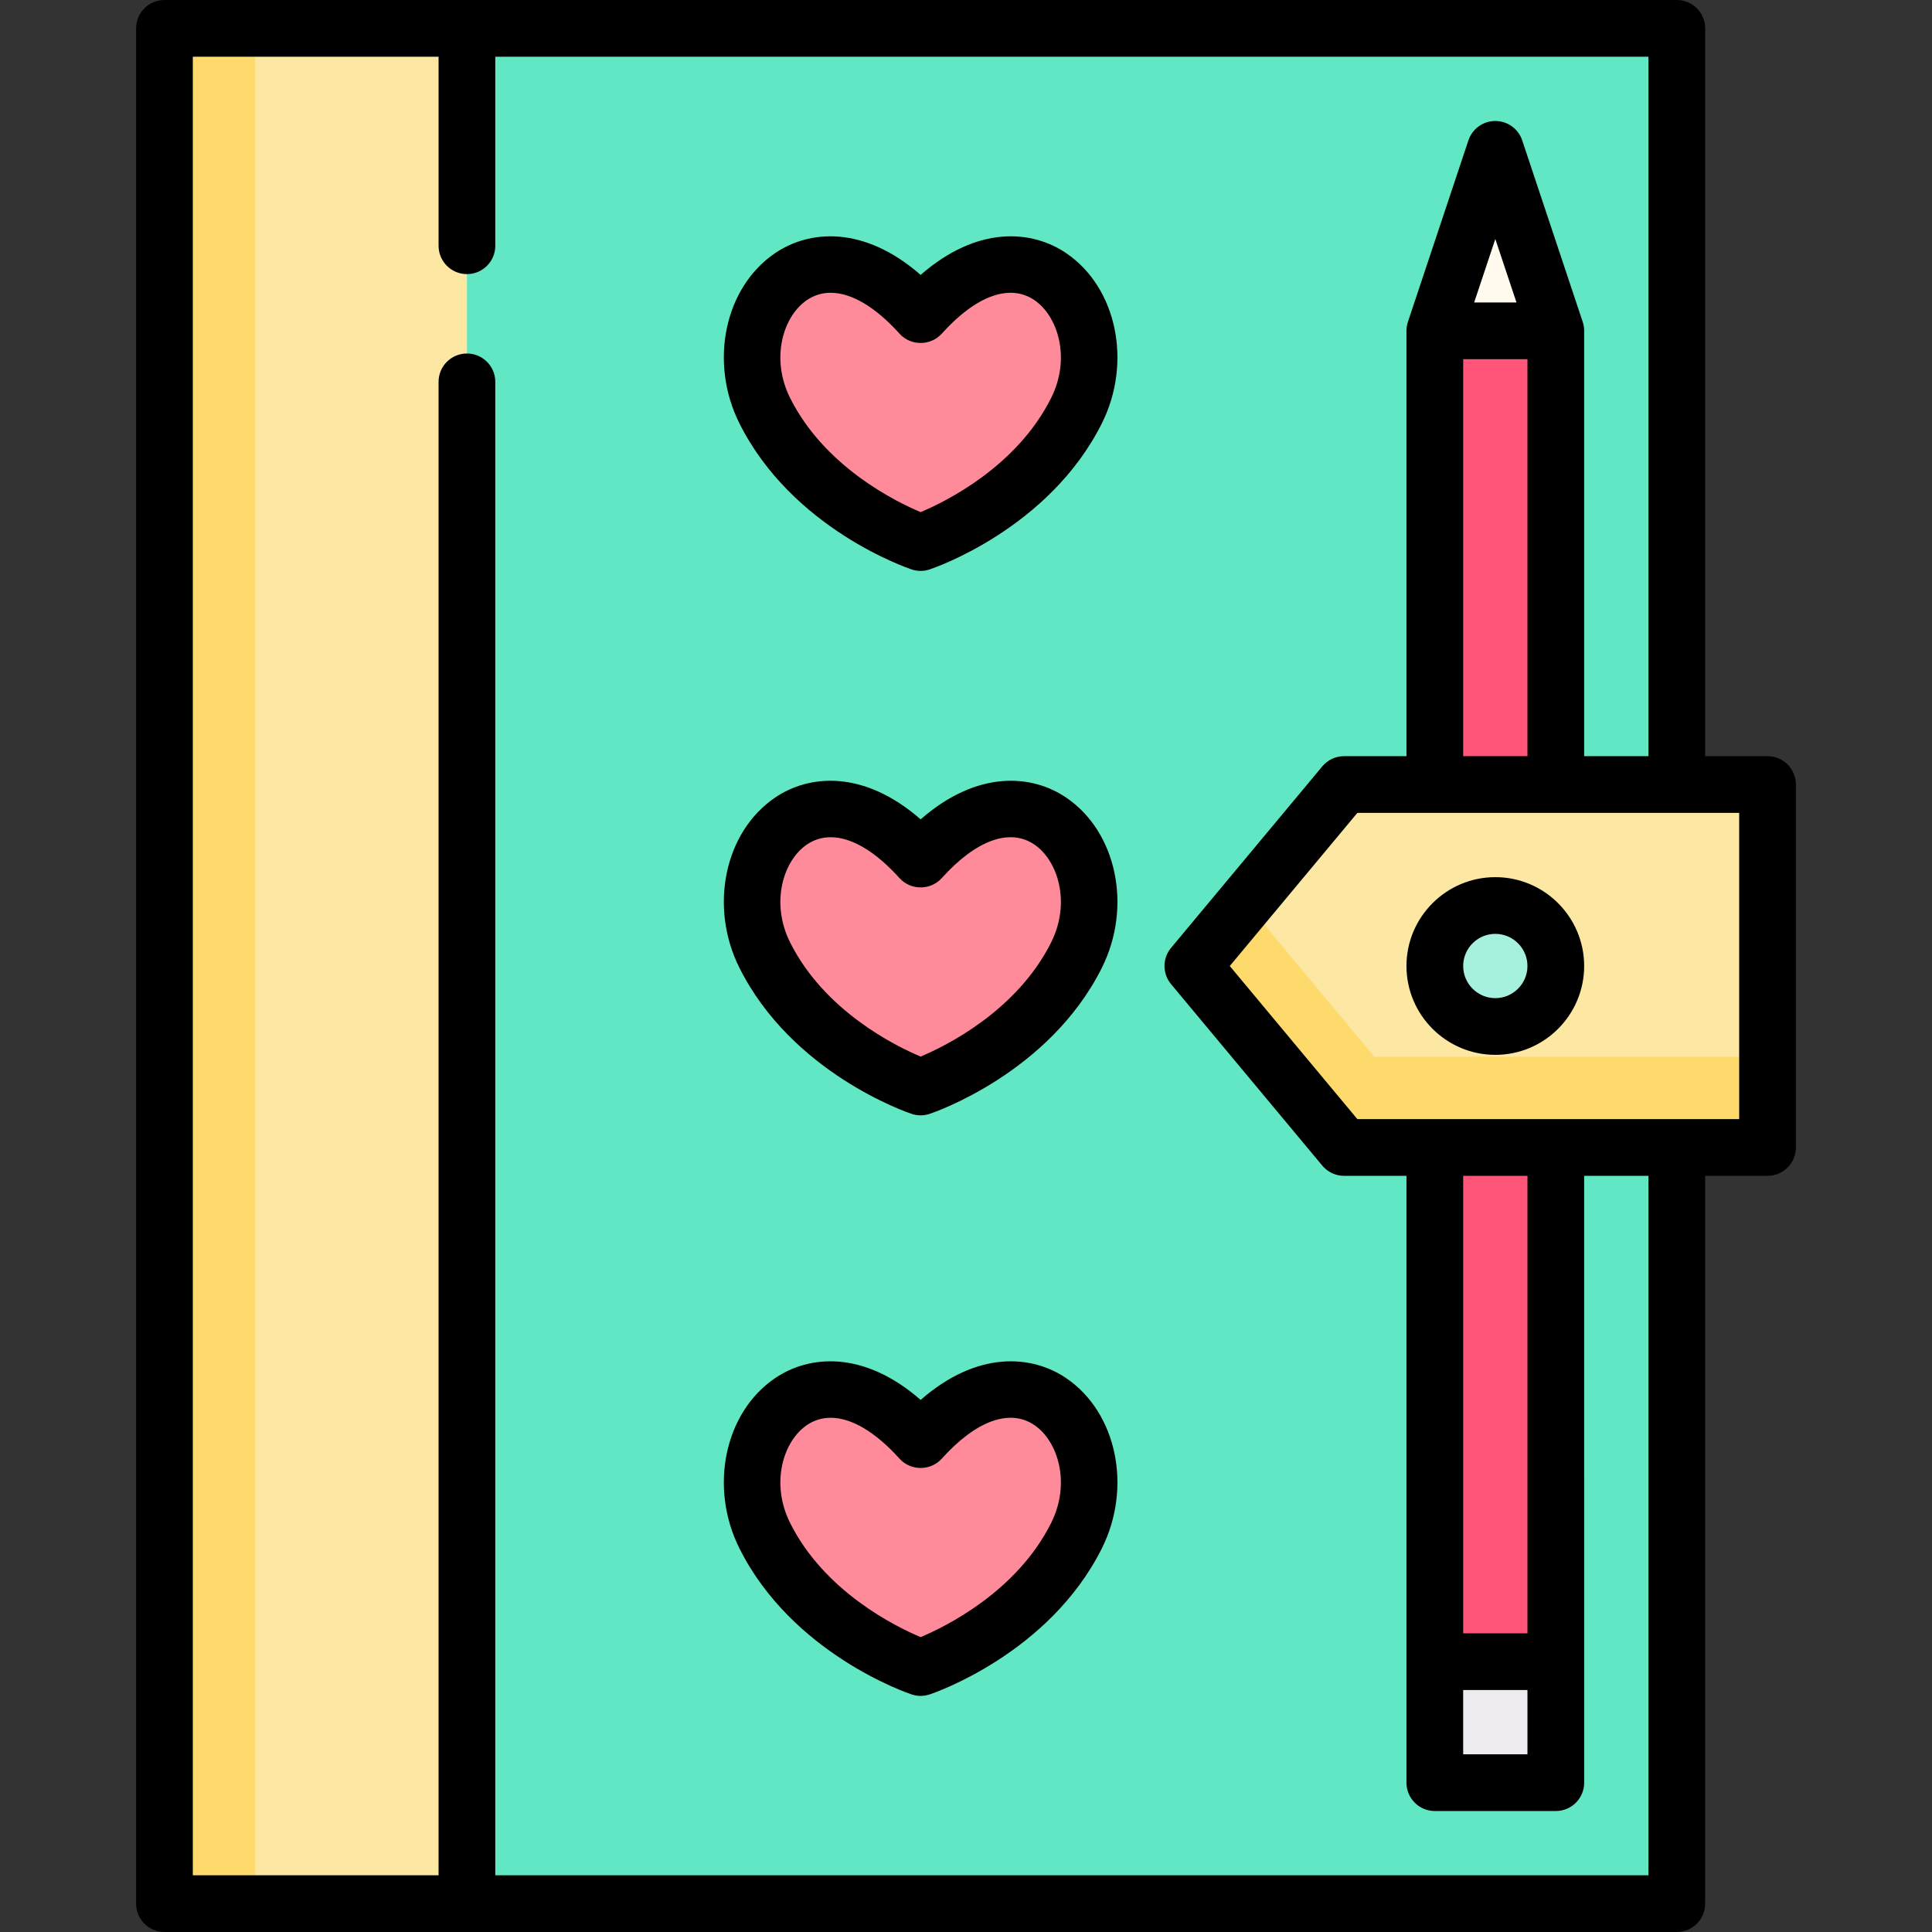 <?xml version="1.0" encoding="iso-8859-1"?>
<!-- Generator: Adobe Illustrator 19.0.0, SVG Export Plug-In . SVG Version: 6.00 Build 0)  -->
<svg version="1.1" id="Capa_1" xmlns="http://www.w3.org/2000/svg" xmlns:xlink="http://www.w3.org/1999/xlink" x="0px" y="0px"
	 viewBox="0 0 512 512" style="enable-background:new 0 0 512 512;" xml:space="preserve">
<rect x="0" y="0" width="512" height="512" fill="#333333" stroke="none"/>
<rect x="43.585" y="7.515" style="fill:#61E7C4;" width="400.783" height="496.971"/>
<rect x="380.243" y="87.671" style="fill:#FE5578;" width="32.063" height="352.689"/>
<polygon style="fill:#FFFAED;" points="396.274,39.577 412.305,87.671 380.243,87.671 "/>
<rect x="380.243" y="440.36" style="fill:#EFECF1;" width="32.063" height="32.063"/>
<polygon style="fill:#FDE8A3;" points="468.415,304.094 356.196,304.094 316.117,256 356.196,207.906 468.415,207.906 "/>
<polygon style="fill:#FDDA6B;" points="364.211,280.047 330.145,239.167 316.117,256 356.196,304.094 468.415,304.094 
	468.415,280.047 "/>
<rect x="43.585" y="7.515" style="fill:#FDE8A3;" width="80.157" height="496.971"/>
<rect x="43.585" y="7.515" style="fill:#FDDA6B;" width="24.047" height="496.971"/>
<g>
	<path style="fill:#FF8A99;" d="M243.977,83.411c-28.597-31.774-54.016,0-41.306,25.419s41.306,34.951,41.306,34.951
		s28.597-9.533,41.306-34.951C297.992,83.411,272.573,51.637,243.977,83.411z"/>
	<path style="fill:#FF8A99;" d="M243.977,381.545c-28.597-31.774-54.016,0-41.306,25.419c12.71,25.419,41.306,34.951,41.306,34.951
		s28.597-9.533,41.306-34.951C297.992,381.545,272.573,349.771,243.977,381.545z"/>
	<path style="fill:#FF8A99;" d="M243.977,227.693c-28.597-31.774-54.016,0-41.306,25.419c12.709,25.419,41.306,34.951,41.306,34.951
		s28.597-9.533,41.306-34.951C297.992,227.693,272.573,195.919,243.977,227.693z"/>
</g>
<circle style="fill:#A5F1DD;" cx="396.274" cy="256" r="16.031"/>
<path d="M468.415,200.391h-16.532V7.515c0-4.15-3.364-7.515-7.515-7.515H43.585c-4.151,0-7.515,3.365-7.515,7.515v496.971
	c0,4.15,3.364,7.515,7.515,7.515h400.783c4.151,0,7.515-3.365,7.515-7.515V311.609h16.532c4.151,0,7.515-3.365,7.515-7.515v-96.188
	C475.93,203.756,472.566,200.391,468.415,200.391z M436.853,496.971H131.256V101.198c0-4.15-3.364-7.515-7.515-7.515
	c-4.151,0-7.515,3.365-7.515,7.515v395.773H51.1V15.029h65.127v50.098c0,4.15,3.364,7.515,7.515,7.515
	c4.151,0,7.515-3.365,7.515-7.515V15.029h305.597v185.362H419.82V87.671c0-0.802-0.132-1.616-0.386-2.377l-16.031-48.094
	c-1.022-3.068-3.894-5.138-7.129-5.138s-6.107,2.07-7.129,5.138l-16.031,48.094c-0.254,0.759-0.386,1.575-0.386,2.377v112.72
	h-16.532c-2.23,0-4.345,0.991-5.773,2.704l-40.078,48.094c-2.322,2.786-2.322,6.834,0,9.622l40.078,48.094
	c1.428,1.713,3.543,2.704,5.773,2.704h16.532v160.814c0,4.15,3.364,7.515,7.515,7.515h32.063c4.151,0,7.515-3.365,7.515-7.515
	V311.609h17.033V496.971z M387.757,95.186h17.033v105.205h-17.033V95.186z M390.668,80.157l5.606-16.816l5.606,16.816H390.668z
	 M387.757,447.875h17.033v17.033h-17.033V447.875z M404.791,432.845h-17.033V311.609h17.033V432.845z M460.9,296.579H359.716
	L325.9,256l33.816-40.579H460.9V296.579z"/>
<path d="M282.595,67.117c-9.088-6.195-23.542-7.424-38.618,5.737c-15.077-13.161-29.531-11.931-38.618-5.737
	c-13.361,9.106-17.493,28.904-9.409,45.073c13.942,27.882,44.363,38.29,45.651,38.72c1.535,0.511,3.218,0.511,4.753,0
	c1.288-0.43,31.708-10.837,45.651-38.72C300.088,96.022,295.956,76.223,282.595,67.117z M278.562,105.469
	c-9.102,18.203-27.945,27.458-34.585,30.251c-6.656-2.8-25.488-12.055-34.587-30.25c-5.278-10.556-1.81-21.679,4.431-25.933
	c1.916-1.306,4.041-1.948,6.319-1.948c5.476,0,11.829,3.714,18.25,10.848c2.942,3.267,8.231,3.267,11.172,0
	c9.092-10.103,18.046-13.345,24.569-8.9C280.371,83.79,283.839,94.913,278.562,105.469z"/>
<path d="M282.595,365.252c-9.088-6.196-23.542-7.424-38.618,5.737c-15.077-13.16-29.531-11.931-38.618-5.737
	c-13.361,9.106-17.493,28.904-9.409,45.073c13.942,27.882,44.363,38.29,45.651,38.72c1.535,0.511,3.218,0.511,4.753,0
	c1.288-0.43,31.708-10.837,45.651-38.72C300.088,394.156,295.956,374.357,282.595,365.252z M278.562,403.603
	c-9.102,18.203-27.945,27.458-34.585,30.251c-6.656-2.801-25.488-12.055-34.587-30.25c-5.278-10.556-1.81-21.679,4.431-25.933
	c1.916-1.306,4.041-1.948,6.319-1.948c5.476,0,11.829,3.714,18.25,10.848c2.942,3.267,8.231,3.267,11.172,0
	c9.092-10.103,18.046-13.346,24.569-8.9C280.371,381.924,283.839,393.048,278.562,403.603z"/>
<path d="M282.595,211.399c-9.088-6.195-23.542-7.423-38.618,5.737c-15.077-13.16-29.531-11.931-38.618-5.737
	c-13.361,9.106-17.493,28.904-9.409,45.073c13.942,27.882,44.363,38.29,45.651,38.72c1.535,0.511,3.218,0.511,4.753,0
	c1.288-0.43,31.708-10.837,45.651-38.72C300.088,240.303,295.956,220.505,282.595,211.399z M278.562,249.751
	c-9.102,18.203-27.945,27.458-34.585,30.251c-6.656-2.8-25.488-12.055-34.587-30.25c-5.278-10.556-1.81-21.679,4.431-25.933
	c1.916-1.306,4.041-1.948,6.319-1.948c5.476,0,11.829,3.714,18.25,10.848c2.942,3.267,8.231,3.267,11.172,0
	c9.092-10.103,18.046-13.346,24.569-8.9C280.371,228.071,283.839,239.195,278.562,249.751z"/>
<path d="M396.274,279.546c12.983,0,23.546-10.563,23.546-23.546s-10.563-23.546-23.546-23.546
	c-12.983,0-23.546,10.563-23.546,23.546C372.728,268.983,383.291,279.546,396.274,279.546z M396.274,247.483
	c4.696,0,8.517,3.82,8.517,8.517s-3.82,8.517-8.517,8.517c-4.696,0-8.517-3.82-8.517-8.517
	C387.757,251.304,391.578,247.483,396.274,247.483z"/>
<g>
</g>
<g>
</g>
<g>
</g>
<g>
</g>
<g>
</g>
<g>
</g>
<g>
</g>
<g>
</g>
<g>
</g>
<g>
</g>
<g>
</g>
<g>
</g>
<g>
</g>
<g>
</g>
<g>
</g>
</svg>
